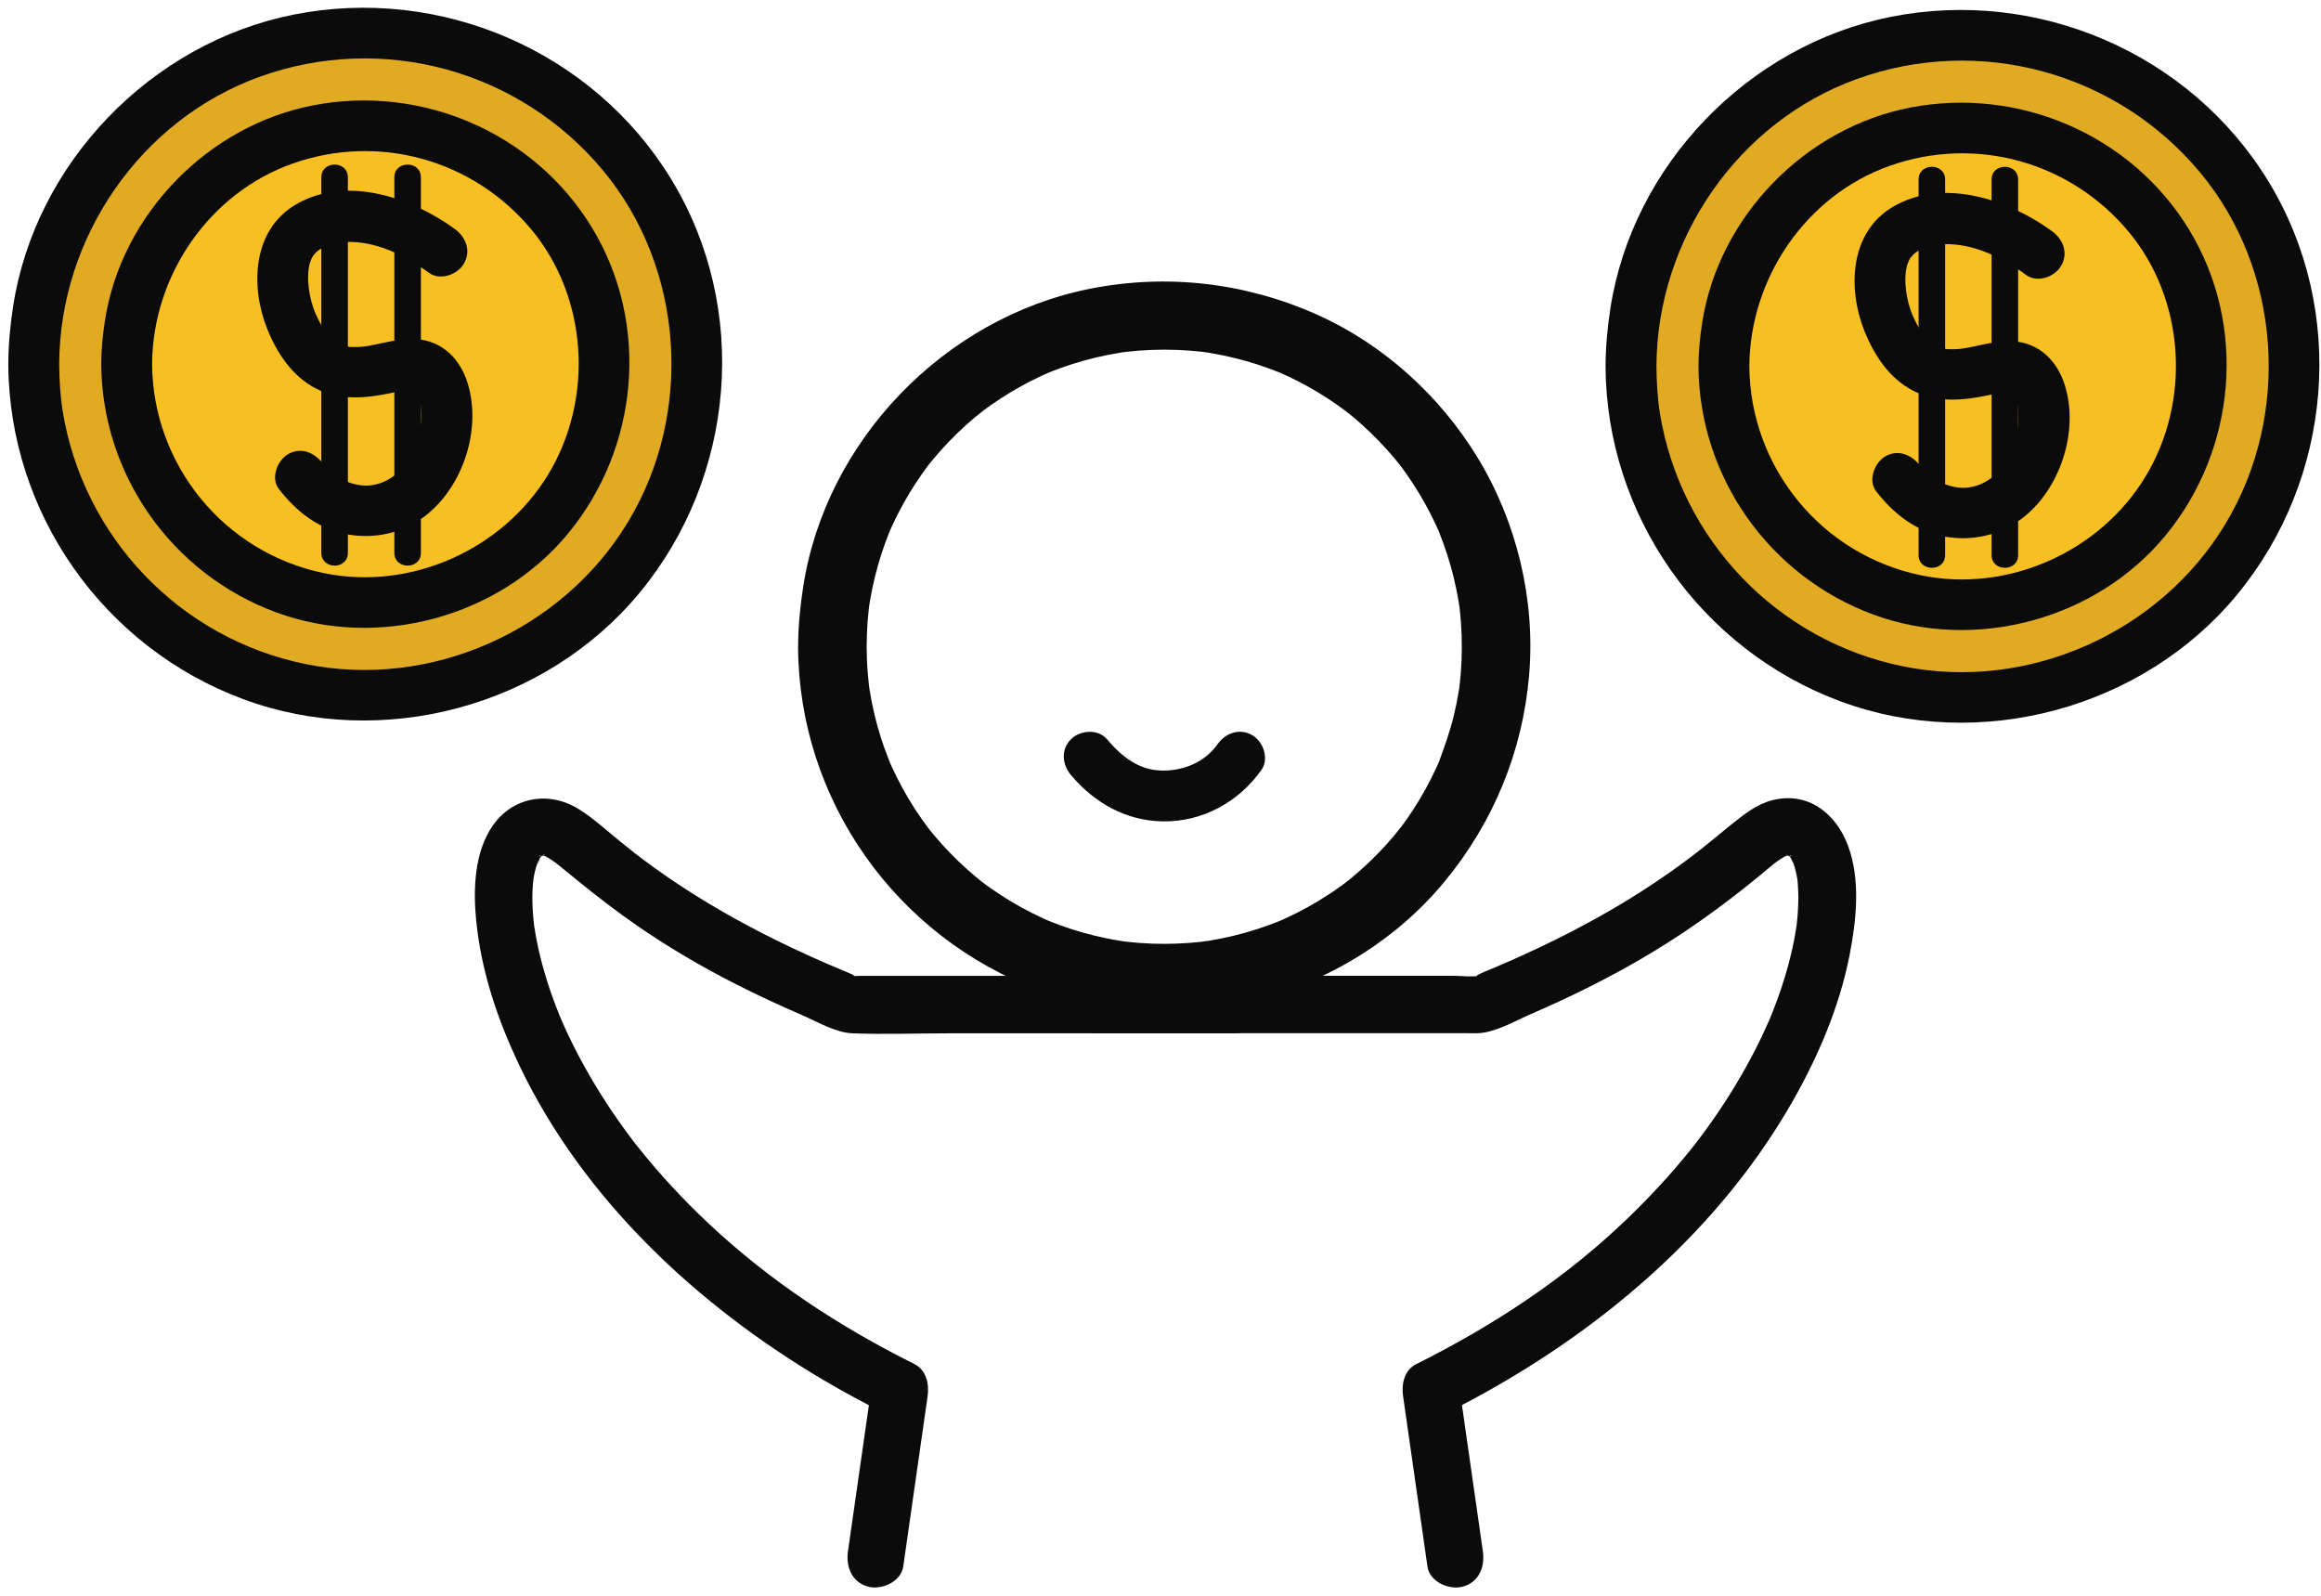 <svg width="253" height="174" viewBox="0 0 253 174" fill="none" xmlns="http://www.w3.org/2000/svg">
<path d="M94.47 70.491C94.475 69.59 94.504 68.692 94.569 67.797C94.602 67.354 94.641 66.911 94.692 66.468C94.716 66.249 94.742 66.027 94.771 65.808C94.653 66.677 94.815 65.589 94.832 65.495C95.126 63.728 95.555 61.985 96.11 60.283C96.358 59.518 96.64 58.767 96.934 58.018C97.195 57.354 96.985 57.893 96.927 58.023C97.011 57.828 97.098 57.633 97.188 57.44C97.407 56.956 97.638 56.477 97.88 56.005C98.673 54.453 99.577 52.958 100.588 51.535C100.711 51.364 100.834 51.193 100.957 51.022C101.019 50.935 101.422 50.401 101.14 50.769C100.86 51.138 101.268 50.61 101.335 50.526C101.468 50.362 101.6 50.199 101.736 50.037C102.307 49.351 102.905 48.687 103.527 48.044C104.111 47.44 104.718 46.855 105.343 46.294C105.657 46.012 105.972 45.738 106.296 45.466C106.491 45.302 107.646 44.407 107.021 44.871C108.379 43.862 109.79 42.933 111.27 42.115C112.013 41.703 112.77 41.318 113.542 40.959C113.718 40.877 114.847 40.393 114.114 40.694C114.608 40.492 115.107 40.297 115.611 40.117C117.292 39.51 119.016 39.031 120.767 38.682C121.196 38.595 121.628 38.518 122.062 38.448C122.173 38.429 122.862 38.321 122.382 38.393C121.9 38.465 122.595 38.366 122.708 38.354C123.651 38.246 124.599 38.174 125.546 38.138C127.398 38.07 129.255 38.14 131.097 38.354C131.211 38.366 131.905 38.468 131.423 38.393C130.943 38.321 131.633 38.429 131.744 38.448C132.178 38.518 132.607 38.595 133.039 38.682C133.945 38.862 134.845 39.077 135.735 39.327C136.564 39.56 137.387 39.823 138.197 40.117C138.599 40.261 139 40.417 139.398 40.574C140.063 40.834 139.523 40.624 139.393 40.567C139.685 40.694 139.979 40.824 140.268 40.959C141.855 41.696 143.386 42.548 144.848 43.509C145.508 43.942 146.152 44.402 146.789 44.874C146.174 44.416 147.095 45.121 147.273 45.268C147.679 45.603 148.079 45.945 148.47 46.299C149.76 47.459 150.965 48.711 152.077 50.042C152.212 50.204 152.345 50.367 152.477 50.531C152.545 50.615 152.952 51.142 152.673 50.774C152.391 50.406 152.793 50.94 152.856 51.027C152.979 51.198 153.104 51.366 153.225 51.54C153.743 52.272 154.235 53.023 154.698 53.791C155.135 54.515 155.547 55.257 155.933 56.01C156.126 56.388 156.312 56.771 156.492 57.156C156.582 57.349 156.669 57.544 156.758 57.736C157.197 58.699 156.493 57.036 156.881 58.023C157.51 59.626 158.053 61.261 158.458 62.936C158.663 63.784 158.839 64.641 158.984 65.5C159.02 65.717 159.049 65.936 159.087 66.15C158.959 65.418 159.068 65.987 159.085 66.143C159.148 66.694 159.205 67.246 159.246 67.802C159.384 69.651 159.379 71.509 159.234 73.358C159.201 73.801 159.157 74.244 159.107 74.684C159.094 74.798 158.993 75.491 159.068 75.01C159.14 74.53 159.032 75.219 159.012 75.33C158.863 76.245 158.68 77.154 158.46 78.057C158.038 79.793 157.44 81.447 156.823 83.118C156.625 83.65 157.074 82.6 156.825 83.11C156.731 83.301 156.652 83.5 156.562 83.693C156.384 84.078 156.201 84.461 156.008 84.841C155.603 85.645 155.166 86.433 154.703 87.203C154.267 87.925 153.806 88.633 153.321 89.324C153.08 89.668 152.829 90.008 152.576 90.345C153.042 89.721 152.142 90.877 151.981 91.069C150.864 92.396 149.651 93.643 148.356 94.798C148.043 95.078 147.724 95.352 147.399 95.622C147.237 95.757 147.073 95.889 146.909 96.021C146.825 96.089 146.297 96.496 146.666 96.216C146.97 95.985 146.164 96.58 146.029 96.679C145.6 96.984 145.163 97.283 144.722 97.569C143.256 98.523 141.72 99.368 140.131 100.097C139.938 100.186 139.738 100.266 139.547 100.359C139.038 100.607 140.087 100.16 139.554 100.357C139.152 100.504 138.759 100.672 138.356 100.819C137.497 101.135 136.624 101.416 135.744 101.662C134.908 101.898 134.061 102.102 133.21 102.276C132.781 102.362 132.349 102.444 131.917 102.517C131.7 102.553 131.481 102.582 131.266 102.62C132.125 102.471 131.047 102.644 130.943 102.656C129.156 102.854 127.355 102.919 125.558 102.854C124.666 102.82 123.774 102.755 122.884 102.656C122.665 102.632 122.443 102.606 122.223 102.577C122.968 102.678 122.382 102.596 122.235 102.569C121.695 102.476 121.155 102.387 120.617 102.278C118.869 101.922 117.147 101.433 115.471 100.819C115.068 100.672 114.675 100.504 114.273 100.357C113.74 100.16 114.791 100.607 114.28 100.359C114.089 100.266 113.889 100.186 113.696 100.097C112.876 99.719 112.069 99.312 111.28 98.876C110.54 98.467 109.814 98.031 109.105 97.569C108.75 97.341 108.401 97.102 108.056 96.862C107.882 96.741 107.711 96.618 107.54 96.493C107.465 96.44 106.771 95.92 107.159 96.216C107.528 96.496 107 96.089 106.915 96.021C106.751 95.889 106.587 95.757 106.426 95.622C106.103 95.352 105.784 95.078 105.468 94.798C104.8 94.204 104.157 93.585 103.534 92.942C102.948 92.338 102.387 91.712 101.844 91.069C101.574 90.747 101.306 90.422 101.048 90.09C101.528 90.703 100.648 89.528 100.503 89.324C99.5 87.896 98.601 86.397 97.817 84.839C97.626 84.459 97.441 84.076 97.262 83.691C97.173 83.498 97.094 83.298 96.999 83.108C96.751 82.6 97.2 83.647 97.002 83.115C96.686 82.261 96.346 81.418 96.066 80.549C95.516 78.844 95.099 77.097 94.812 75.327C94.793 75.216 94.684 74.528 94.757 75.007C94.829 75.489 94.73 74.795 94.718 74.682C94.668 74.242 94.624 73.799 94.59 73.356C94.508 72.4 94.475 71.447 94.47 70.491C94.46 68.538 92.758 66.668 90.732 66.759C88.714 66.848 86.985 68.399 86.994 70.491C87.071 87.196 97.672 102.153 113.323 107.952C128.739 113.665 146.999 108.754 157.459 96.098C162.798 89.642 165.994 81.868 166.688 73.517C167.368 65.337 165.335 56.891 161.067 49.881C156.97 43.152 150.816 37.548 143.603 34.312C135.785 30.807 127.198 29.801 118.782 31.481C102.946 34.642 89.989 48.035 87.546 63.998C87.216 66.153 87.006 68.31 86.997 70.488C86.987 72.441 88.723 74.309 90.734 74.22C92.765 74.131 94.46 72.583 94.47 70.491Z" fill="#0C0B0B"/>
<path d="M213.958 76.028C233.935 76.028 250.129 59.86 250.129 39.917C250.129 19.973 233.935 3.806 213.958 3.806C193.98 3.806 177.786 19.973 177.786 39.917C177.786 59.86 193.98 76.028 213.958 76.028Z" fill="#E0AA22"/>
<path d="M180.559 39.917C180.622 26.12 189.414 13.3 202.409 8.611C215.785 3.784 230.71 7.874 239.808 18.782C248.678 29.416 249.758 45.196 242.582 57.108C235.403 69.02 221.016 75.399 207.406 72.624C193.711 69.831 183.171 58.808 180.93 45.004C180.699 43.588 180.566 41.607 180.559 39.917C180.542 36.354 174.996 36.346 175.013 39.917C175.087 56.167 185.389 70.801 200.632 76.451C215.759 82.058 233.568 77.26 243.831 64.845C254.289 52.194 255.871 33.891 247.286 19.796C238.774 5.816 222.128 -1.361 206.091 1.839C190.547 4.939 177.926 18.019 175.529 33.681C175.213 35.749 175.022 37.825 175.013 39.917C174.996 43.48 180.542 43.484 180.559 39.917Z" fill="#0C0B0B"/>
<path d="M213.958 65.917C228.341 65.917 240.001 54.276 240.001 39.917C240.001 25.557 228.341 13.917 213.958 13.917C199.574 13.917 187.914 25.557 187.914 39.917C187.914 54.276 199.574 65.917 213.958 65.917Z" fill="#F7BF21"/>
<path d="M190.687 39.917C190.75 30.285 196.894 21.3 205.976 18.079C215.342 14.757 225.636 17.61 232.005 25.229C238.176 32.613 238.885 43.67 233.862 51.959C228.868 60.197 218.831 64.65 209.407 62.71C198.534 60.471 190.757 50.902 190.687 39.917C190.665 36.356 185.119 36.346 185.141 39.917C185.218 51.999 192.86 62.804 204.201 66.986C215.322 71.085 228.491 67.53 236.027 58.398C243.756 49.033 244.988 35.54 238.651 25.08C232.374 14.723 220.116 9.432 208.252 11.719C196.764 13.934 187.328 23.628 185.543 35.191C185.302 36.761 185.15 38.33 185.141 39.917C185.119 43.48 190.665 43.484 190.687 39.917Z" fill="#0C0B0B"/>
<path d="M223.676 25.195C218.952 21.758 211.838 19.319 206.352 22.533C201.608 25.311 201.382 31.469 203.239 36.099C204.29 38.715 205.956 41.255 208.537 42.584C211.146 43.927 213.95 43.663 216.723 43.082C217.281 42.967 217.838 42.837 218.402 42.745C217.823 42.839 218.643 42.724 218.706 42.721C218.949 42.709 219.195 42.707 219.439 42.728C218.725 42.666 219.347 42.76 219.386 42.753C218.959 42.832 219.304 42.514 219.55 42.866C219.12 42.252 219.875 43.533 219.345 42.69C219.419 42.81 219.825 43.612 219.562 42.979C219.745 43.424 219.861 43.898 219.948 44.373C220.049 44.917 219.964 44.527 219.955 44.414C219.979 44.686 219.996 44.958 220.001 45.232C220.025 46.544 219.931 47.185 219.48 48.569C218.824 50.589 217.295 52.483 215.175 53.018C214.187 53.266 213.29 53.22 212.127 52.82C211.221 52.507 210.034 51.708 209.291 50.745C208.38 49.563 206.906 48.93 205.498 49.751C204.333 50.432 203.583 52.346 204.502 53.538C206.4 55.998 208.865 57.943 212.002 58.492C214.973 59.012 217.98 58.355 220.391 56.525C224.568 53.352 226.664 46.997 225.065 41.949C224.228 39.308 222.292 37.389 219.439 37.194C218.325 37.117 217.191 37.343 216.104 37.565C214.712 37.846 213.914 38.089 212.689 38.065C212.077 38.053 212.178 38.082 211.587 37.887C210.95 37.678 211.65 37.981 211.035 37.642C211.04 37.644 210.157 36.992 210.562 37.336C209.588 36.508 209.132 35.793 208.558 34.538C207.775 32.822 207.437 30.4 207.912 28.816C207.936 28.732 208.271 28.012 208.004 28.532C208.112 28.323 208.23 28.118 208.368 27.923C208.013 28.428 208.464 27.841 208.541 27.769C208.655 27.656 208.775 27.55 208.898 27.449C208.66 27.632 208.669 27.632 208.934 27.449C209.154 27.316 209.371 27.189 209.602 27.076C209.894 26.938 209.918 26.929 209.672 27.047C209.844 26.984 210.02 26.929 210.196 26.878C210.996 26.647 211.158 26.642 211.792 26.616C215.04 26.491 218.18 28.017 220.876 29.981C222.087 30.862 223.968 30.186 224.669 28.987C225.492 27.581 224.889 26.079 223.676 25.195Z" fill="#0C0B0B"/>
<path d="M219.986 60.5C219.986 48.542 219.986 36.585 219.986 24.63C219.986 22.944 219.986 21.259 219.986 19.574C219.986 17.715 217.092 17.713 217.092 19.574C217.092 31.532 217.092 43.489 217.092 55.444C217.092 57.13 217.092 58.815 217.092 60.5C217.092 62.358 219.986 62.361 219.986 60.5Z" fill="#0C0B0B"/>
<path d="M212.028 60.5C212.028 48.542 212.028 36.585 212.028 24.63C212.028 22.944 212.028 21.259 212.028 19.574C212.028 17.715 209.135 17.713 209.135 19.574C209.135 31.532 209.135 43.489 209.135 55.444C209.135 57.13 209.135 58.815 209.135 60.5C209.135 62.358 212.028 62.361 212.028 60.5Z" fill="#0C0B0B"/>
<path d="M39.85 75.787C59.827 75.787 76.022 59.62 76.022 39.676C76.022 19.732 59.827 3.565 39.85 3.565C19.873 3.565 3.678 19.732 3.678 39.676C3.678 59.62 19.873 75.787 39.85 75.787Z" fill="#E0AA22"/>
<path d="M6.452 39.676C6.514 25.879 15.306 13.06 28.302 8.37C41.678 3.543 56.603 7.633 65.701 18.541C74.57 29.175 75.651 44.955 68.474 56.867C61.295 68.779 46.909 75.159 33.298 72.383C19.604 69.59 9.063 58.567 6.823 44.763C6.591 43.347 6.459 41.366 6.452 39.676C6.435 36.113 0.888 36.106 0.905 39.676C0.98 55.926 11.282 70.561 26.524 76.211C41.652 81.818 59.46 77.02 69.723 64.605C80.182 51.954 81.764 33.65 73.179 19.555C64.667 5.575 48.02 -1.601 31.984 1.598C16.44 4.699 3.818 17.778 1.421 33.441C1.105 35.509 0.915 37.584 0.905 39.676C0.888 43.239 6.435 43.244 6.452 39.676Z" fill="#0C0B0B"/>
<path d="M39.85 65.676C54.234 65.676 65.894 54.035 65.894 39.676C65.894 25.317 54.234 13.676 39.85 13.676C25.467 13.676 13.806 25.317 13.806 39.676C13.806 54.035 25.467 65.676 39.85 65.676Z" fill="#F7BF21"/>
<path d="M16.58 39.676C16.642 30.044 22.787 21.059 31.868 17.838C41.234 14.516 51.529 17.369 57.898 24.988C64.069 32.372 64.778 43.429 59.754 51.718C54.76 59.956 44.724 64.41 35.3 62.469C24.427 60.23 16.65 50.661 16.58 39.676C16.558 36.115 11.012 36.106 11.033 39.676C11.111 51.759 18.752 62.563 30.093 66.745C41.215 70.845 54.384 67.289 61.92 58.158C69.649 48.793 70.881 35.299 64.544 24.839C58.267 14.482 46.009 9.191 34.145 11.478C22.657 13.693 13.22 23.387 11.436 34.95C11.195 36.52 11.043 38.089 11.033 39.676C11.012 43.239 16.558 43.244 16.58 39.676Z" fill="#0C0B0B"/>
<path d="M49.568 24.955C44.844 21.517 37.731 19.078 32.245 22.292C27.501 25.07 27.274 31.228 29.131 35.858C30.183 38.475 31.849 41.014 34.429 42.343C37.038 43.687 39.843 43.422 42.616 42.842C43.173 42.726 43.73 42.596 44.295 42.505C43.716 42.599 44.536 42.483 44.598 42.481C44.842 42.468 45.088 42.466 45.331 42.488C44.618 42.425 45.24 42.519 45.279 42.512C44.852 42.591 45.197 42.273 45.442 42.625C45.013 42.011 45.768 43.292 45.237 42.449C45.312 42.57 45.717 43.371 45.455 42.738C45.638 43.184 45.754 43.658 45.84 44.132C45.942 44.676 45.857 44.286 45.848 44.173C45.872 44.445 45.889 44.717 45.893 44.992C45.917 46.303 45.823 46.944 45.373 48.328C44.717 50.348 43.188 52.243 41.068 52.777C40.079 53.025 39.182 52.979 38.02 52.58C37.113 52.267 35.927 51.467 35.184 50.504C34.273 49.322 32.799 48.689 31.391 49.51C30.226 50.191 29.476 52.105 30.395 53.297C32.293 55.757 34.757 57.703 37.895 58.252C40.865 58.772 43.873 58.114 46.284 56.285C50.461 53.112 52.556 46.756 50.957 41.708C50.121 39.067 48.184 37.148 45.331 36.953C44.217 36.876 43.084 37.102 41.996 37.324C40.605 37.606 39.807 37.849 38.582 37.825C37.969 37.813 38.071 37.842 37.48 37.647C36.843 37.437 37.542 37.74 36.928 37.401C36.932 37.403 36.05 36.751 36.455 37.095C35.481 36.267 35.025 35.552 34.451 34.298C33.667 32.581 33.33 30.159 33.805 28.575C33.829 28.491 34.164 27.771 33.896 28.291C34.005 28.082 34.123 27.877 34.261 27.682C33.906 28.188 34.357 27.6 34.434 27.528C34.547 27.415 34.668 27.309 34.791 27.208C34.552 27.391 34.562 27.391 34.827 27.208C35.047 27.076 35.264 26.948 35.495 26.835C35.787 26.698 35.811 26.688 35.565 26.806C35.736 26.743 35.912 26.688 36.088 26.637C36.889 26.406 37.051 26.401 37.685 26.375C40.933 26.25 44.073 27.776 46.769 29.741C47.979 30.622 49.86 29.945 50.562 28.746C51.384 27.34 50.781 25.838 49.568 24.955Z" fill="#0C0B0B"/>
<path d="M45.879 60.259C45.879 48.302 45.879 36.344 45.879 24.389C45.879 22.704 45.879 21.018 45.879 19.333C45.879 17.475 42.985 17.472 42.985 19.333C42.985 31.291 42.985 43.248 42.985 55.204C42.985 56.889 42.985 58.574 42.985 60.259C42.985 62.118 45.879 62.12 45.879 60.259Z" fill="#0C0B0B"/>
<path d="M37.921 60.259C37.921 48.302 37.921 36.344 37.921 24.389C37.921 22.704 37.921 21.018 37.921 19.333C37.921 17.475 35.027 17.472 35.027 19.333C35.027 31.291 35.027 43.248 35.027 55.204C35.027 56.889 35.027 58.574 35.027 60.259C35.027 62.118 37.921 62.12 37.921 60.259Z" fill="#0C0B0B"/>
<path d="M116.744 84.485C119.301 87.521 122.72 89.463 126.764 89.528C131.078 89.596 135.04 87.41 137.5 83.924C138.363 82.701 137.719 80.845 136.504 80.137C135.117 79.328 133.574 79.904 132.711 81.132C131.283 83.154 128.821 84.09 126.47 83.984C124.208 83.883 122.404 82.631 120.668 80.573C119.703 79.427 117.74 79.579 116.747 80.573C115.609 81.704 115.777 83.337 116.744 84.485Z" fill="#0C0B0B"/>
<path d="M98.458 170.75C99.343 164.57 100.226 158.392 101.111 152.213C101.299 150.893 101.005 149.345 99.671 148.679C91.354 144.521 83.864 139.579 77.247 133.365C74.469 130.755 71.867 127.956 69.497 124.973C69.352 124.79 69.207 124.609 69.065 124.426C69.14 124.523 69.407 124.881 69.051 124.402C68.778 124.039 68.503 123.675 68.236 123.309C67.712 122.594 67.201 121.867 66.704 121.131C65.805 119.799 64.954 118.437 64.155 117.043C63.389 115.707 62.672 114.344 62.009 112.955C61.703 112.315 61.416 111.665 61.129 111.017C60.902 110.507 61.158 111.084 61.189 111.161C61.122 110.995 61.052 110.829 60.984 110.663C60.837 110.302 60.695 109.939 60.557 109.575C59.672 107.245 58.951 104.844 58.479 102.396C58.382 101.898 58.31 101.397 58.223 100.896C58.158 100.526 58.312 101.715 58.218 100.846C58.187 100.562 58.156 100.275 58.129 99.991C58.047 99.059 58.011 98.123 58.042 97.189C58.054 96.78 58.088 96.373 58.122 95.966C58.185 95.21 58.202 96.149 58.083 96.195C58.124 96.18 58.182 95.586 58.199 95.508C58.262 95.188 58.337 94.871 58.426 94.558C58.474 94.394 58.529 94.235 58.58 94.074C58.742 93.554 58.942 93.778 58.474 94.281C58.633 94.11 58.746 93.734 58.862 93.522C58.92 93.414 59.019 93.318 59.07 93.207C59.137 93.055 58.402 93.898 58.903 93.433C58.983 93.361 59.077 93.272 59.144 93.188C59.523 92.716 58.693 93.457 58.853 93.395C58.947 93.359 59.036 93.27 59.125 93.219C59.66 92.925 59.159 93.414 58.792 93.337C58.855 93.352 59.356 93.212 59.412 93.173C59.077 93.421 58.44 93.279 59.019 93.248C59.142 93.241 59.282 93.282 59.402 93.265C59.615 93.231 58.416 93.022 59.045 93.229C59.164 93.267 59.296 93.299 59.417 93.327C60.362 93.546 58.797 92.911 59.508 93.359C59.747 93.508 59.991 93.643 60.225 93.802C60.352 93.888 60.475 93.98 60.601 94.069C60.676 94.122 60.746 94.18 60.82 94.233C61.23 94.514 60.152 93.701 60.555 94.028C61.249 94.594 61.949 95.155 62.643 95.723C64.905 97.572 67.218 99.365 69.627 101.021C73.02 103.354 76.586 105.427 80.257 107.295C82.584 108.477 84.952 109.577 87.349 110.61C89.042 111.337 91.06 112.558 92.924 112.63C96.428 112.765 99.961 112.63 103.467 112.63C113.602 112.63 123.74 112.63 133.875 112.63C134.088 112.63 134.3 112.63 134.512 112.63C138.546 112.63 138.554 106.371 134.512 106.371C125.271 106.371 116.031 106.371 106.79 106.371C102.394 106.371 98 106.371 93.604 106.371C93.351 106.371 93.052 106.414 92.803 106.371C93.826 106.551 92.015 105.834 91.873 105.774C91.282 105.531 90.696 105.283 90.11 105.03C88.812 104.466 87.522 103.881 86.244 103.275C82.147 101.33 78.156 99.151 74.361 96.666C72.96 95.749 71.588 94.791 70.247 93.792C69.984 93.597 69.723 93.397 69.463 93.2C69.306 93.079 68.891 92.752 69.518 93.246C69.412 93.164 69.306 93.082 69.2 92.998C68.667 92.576 68.134 92.153 67.606 91.724C66.133 90.528 64.7 89.201 63.087 88.195C59.853 86.175 55.906 86.844 53.716 89.986C51.703 92.875 51.57 96.931 51.903 100.306C52.455 105.88 54.247 111.19 56.66 116.227C63.637 130.787 76.106 142.376 89.878 150.491C92.051 151.77 94.27 152.966 96.524 154.093C96.044 152.916 95.565 151.736 95.085 150.559C94.2 156.739 93.317 162.916 92.432 169.096C92.193 170.766 92.844 172.459 94.622 172.945C96.071 173.338 98.217 172.432 98.458 170.75Z" fill="#0C0B0B"/>
<path d="M161.639 169.084C160.754 162.904 159.871 156.726 158.986 150.547C158.506 151.724 158.026 152.904 157.546 154.081C172.799 146.454 186.749 135.127 195.312 120.199C198.163 115.228 200.499 109.782 201.606 104.141C202.356 100.309 202.836 95.879 201.423 92.126C200.109 88.638 197.048 86.235 193.185 87.225C191.437 87.672 190.06 88.802 188.683 89.904C187.894 90.535 187.118 91.185 186.332 91.82C185.874 92.191 185.413 92.559 184.95 92.923C184.817 93.026 184.685 93.128 184.555 93.231C185.16 92.752 184.832 93.019 184.695 93.123C184.345 93.385 183.995 93.652 183.643 93.912C180.66 96.122 177.528 98.121 174.289 99.933C172.174 101.118 170.016 102.223 167.826 103.263C166.548 103.869 165.258 104.454 163.961 105.018C163.375 105.271 162.789 105.521 162.198 105.762C161.94 105.868 160.319 106.525 161.267 106.359C160.358 106.518 159.278 106.359 158.361 106.359C156.056 106.359 153.751 106.359 151.445 106.359C141.04 106.359 130.634 106.359 120.227 106.359C120.005 106.359 119.78 106.359 119.556 106.359C115.522 106.359 115.515 112.618 119.556 112.618C128.491 112.618 137.425 112.618 146.357 112.618C150.91 112.618 155.463 112.618 160.018 112.618C160.397 112.618 160.78 112.637 161.159 112.618C163.069 112.519 165.186 111.26 166.922 110.511C171.366 108.593 175.709 106.433 179.864 103.946C184.707 101.048 189.262 97.641 193.557 93.985C192.775 94.649 193.475 94.045 193.839 93.797C194.082 93.631 194.338 93.489 194.591 93.335C195.235 92.942 193.766 93.544 194.606 93.335C194.741 93.301 194.888 93.267 195.018 93.224C195.628 93.022 194.393 93.229 194.661 93.26C194.784 93.275 194.919 93.236 195.044 93.243C195.594 93.275 195.066 93.465 194.651 93.168C194.712 93.212 194.856 93.205 194.934 93.226C195.498 93.378 194.982 93.498 194.654 93.072C194.721 93.161 195.1 93.349 195.211 93.392C195.329 93.438 194.548 92.74 194.919 93.185C194.996 93.279 195.095 93.38 195.187 93.46C195.645 93.869 194.888 92.969 194.994 93.205C195.04 93.303 195.126 93.388 195.177 93.484C195.288 93.689 195.739 94.62 195.466 93.992C195.196 93.366 195.433 93.915 195.481 94.071C195.532 94.233 195.587 94.394 195.635 94.555C195.737 94.904 195.816 95.261 195.884 95.617C195.915 95.788 195.929 95.966 195.968 96.135C195.925 95.951 195.886 95.333 195.937 95.966C195.97 96.397 196.007 96.825 196.019 97.256C196.045 98.195 196.007 99.134 195.922 100.068C195.901 100.302 195.874 100.535 195.85 100.769C195.835 100.901 195.814 101.034 195.802 101.166C195.765 101.585 195.939 100.299 195.835 100.899C195.739 101.455 195.657 102.013 195.546 102.569C195.319 103.708 195.04 104.837 194.717 105.954C194.343 107.245 193.909 108.521 193.426 109.775C193.325 110.04 193.221 110.304 193.115 110.567C193.048 110.733 192.975 110.899 192.91 111.065C192.744 111.503 193.229 110.353 192.93 111.022C192.623 111.706 192.324 112.389 192.001 113.063C190.622 115.945 189.004 118.711 187.207 121.352C186.756 122.014 186.296 122.666 185.823 123.312C185.555 123.678 185.28 124.041 185.008 124.405C184.943 124.491 184.646 124.872 184.994 124.429C184.822 124.648 184.649 124.867 184.475 125.086C183.305 126.554 182.078 127.977 180.802 129.354C174.841 135.789 168.391 140.768 160.872 145.178C158.752 146.42 156.587 147.586 154.387 148.683C153.034 149.36 152.757 150.891 152.948 152.217C153.833 158.397 154.715 164.575 155.6 170.754C155.839 172.43 157.973 173.347 159.456 172.94C161.25 172.44 161.877 170.764 161.639 169.084Z" fill="#0C0B0B"/>
</svg>
